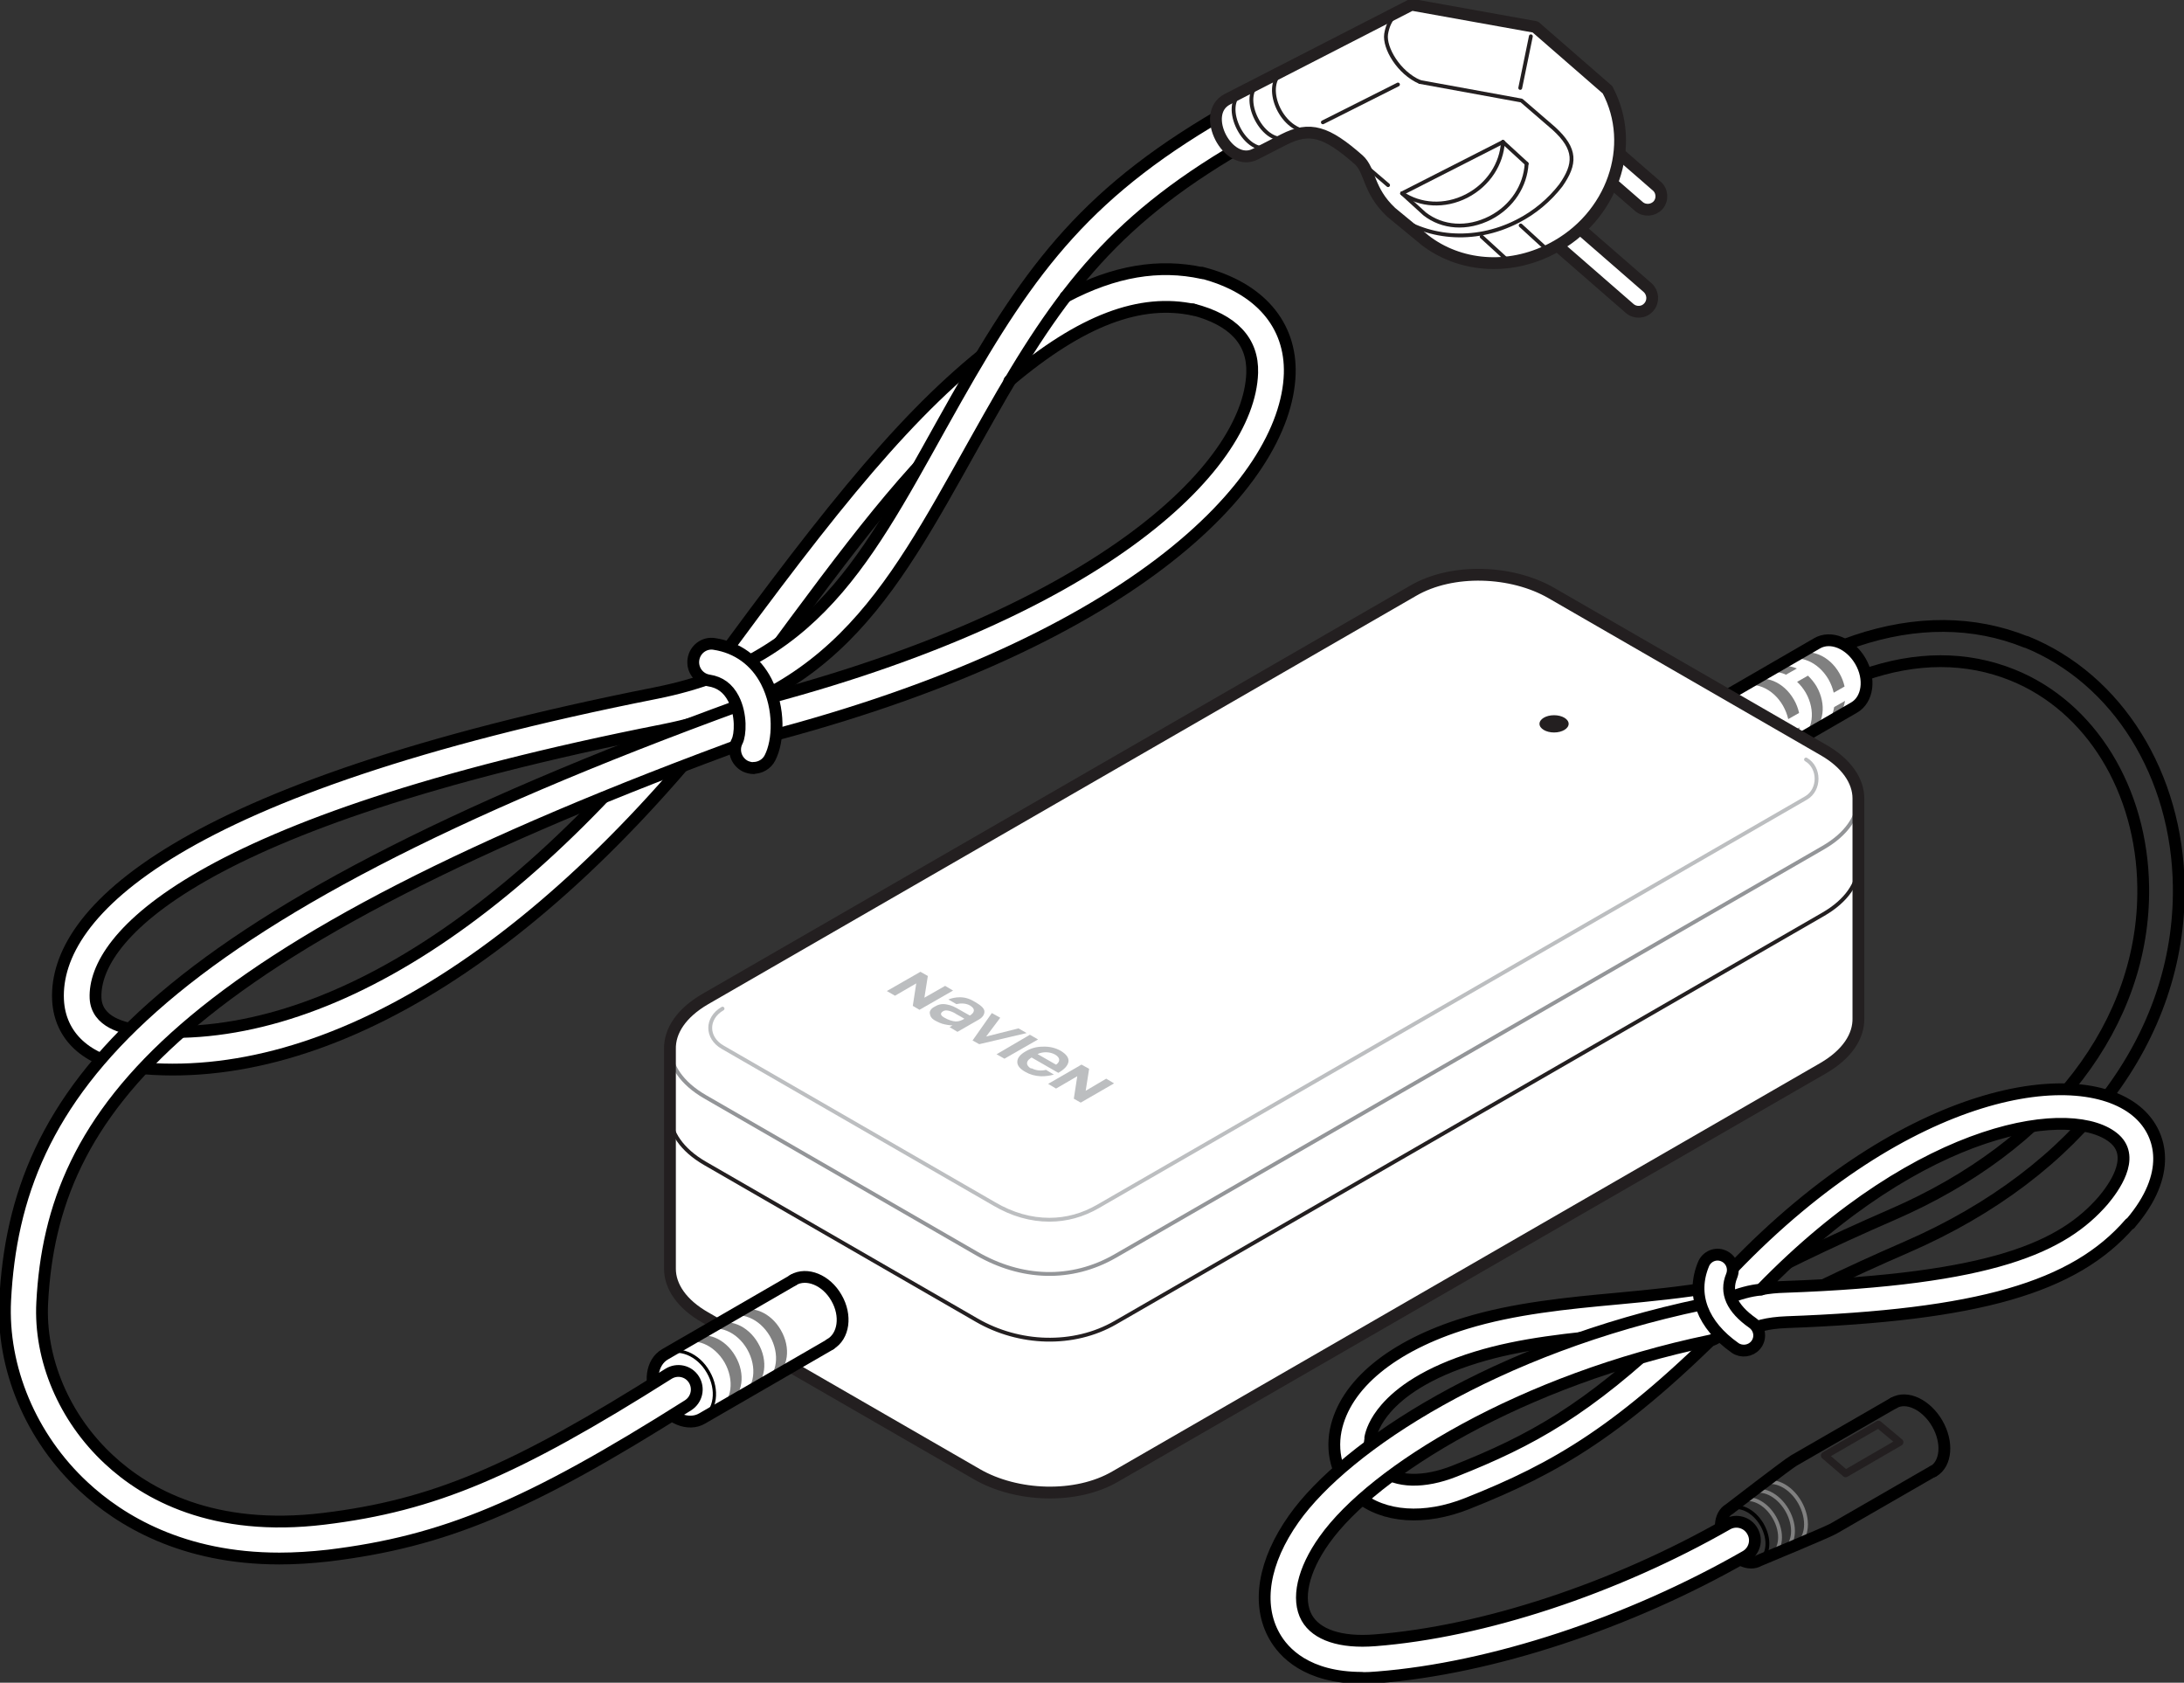 <svg width="74" height="57" viewBox="0 0 74 57" fill="none" xmlns="http://www.w3.org/2000/svg">
<rect x="0" y="0" width="74" height="57" fill="#333333" stroke="none"/>
<g clip-path="url(#clip0_163_24990)">
<path d="M68.651 21.748C65.093 20.309 60.783 21.748 56.832 25.721C56.598 25.963 56.598 26.34 56.832 26.574C57.066 26.808 57.451 26.808 57.686 26.574C61.327 22.911 65.06 21.598 68.199 22.869C70.844 23.939 72.576 26.758 72.618 30.053C72.677 34.654 69.504 38.802 64.131 41.136C61.98 42.072 60.063 42.992 58.238 43.996L58.992 44.958C60.733 44.013 62.566 43.126 64.608 42.24C70.442 39.705 73.89 35.139 73.823 30.028C73.773 26.248 71.748 22.994 68.651 21.74V21.748Z" stroke="black" stroke-width="0.4" stroke-linecap="round" stroke-linejoin="round"/>
<path d="M61.569 21.791C62.03 21.524 62.683 21.791 63.034 22.393C63.386 22.996 63.285 23.698 62.825 23.966L58.472 26.483C58.012 26.751 57.359 26.483 57.008 25.881C56.656 25.279 56.757 24.576 57.217 24.309L61.569 21.791Z" fill="white"/>
<path d="M60.087 22.653L59.719 22.862C59.953 22.728 60.246 22.728 60.514 22.854L60.882 22.645C60.606 22.527 60.321 22.519 60.087 22.653Z" fill="#808080"/>
<path d="M61.259 22.887L60.891 23.096C60.999 23.196 61.1 23.322 61.184 23.464C61.527 24.066 61.435 24.769 60.974 25.036L61.343 24.827C61.803 24.559 61.895 23.857 61.552 23.255C61.468 23.113 61.368 22.995 61.259 22.887Z" fill="#808080"/>
<path d="M62.323 22.804C61.98 22.201 61.319 21.934 60.858 22.201L60.49 22.41C60.951 22.143 61.603 22.41 61.955 23.013C62.039 23.163 62.097 23.314 62.131 23.464L62.499 23.255C62.466 23.105 62.407 22.946 62.323 22.804Z" fill="#808080"/>
<path d="M62.146 23.951C62.104 24.227 61.97 24.462 61.744 24.587L62.112 24.378C62.338 24.244 62.472 24.01 62.514 23.742L62.146 23.951Z" fill="#808080"/>
<path d="M60.205 25.482L60.573 25.272C60.799 25.139 60.933 24.904 60.975 24.637L60.607 24.846C60.565 25.122 60.431 25.356 60.205 25.482Z" fill="#808080"/>
<path d="M60.782 23.698C60.439 23.096 59.778 22.828 59.318 23.096L58.949 23.305C59.41 23.037 60.071 23.305 60.414 23.907C60.498 24.058 60.556 24.208 60.59 24.359L60.958 24.15C60.925 23.999 60.866 23.84 60.782 23.698Z" fill="#808080"/>
<path d="M57.217 24.307C57.677 24.039 58.33 24.307 58.682 24.909C59.033 25.511 58.933 26.214 58.472 26.482" stroke="black" stroke-width="0.11" stroke-linecap="round" stroke-linejoin="round"/>
<path d="M61.569 21.791C62.03 21.524 62.683 21.791 63.034 22.393C63.386 22.996 63.285 23.698 62.825 23.966L58.472 26.483C58.012 26.751 57.359 26.483 57.008 25.881C56.656 25.279 56.757 24.576 57.217 24.309L61.569 21.791Z" stroke="black" stroke-width="0.4" stroke-linecap="round" stroke-linejoin="round"/>
<path d="M23.888 33.847C23.085 34.315 22.683 34.926 22.7 35.545V42.98C22.7 43.574 23.102 44.176 23.897 44.628L33.104 49.939C34.435 50.708 36.46 50.792 37.791 50.014L61.78 36.18C62.583 35.712 62.985 35.101 62.968 34.482V27.047C62.968 26.453 62.566 25.851 61.771 25.399L52.564 20.088C51.233 19.319 49.208 19.235 47.877 20.013L23.888 33.847Z" fill="white"/>
<path d="M62.968 27.047C62.968 27.649 62.574 28.251 61.779 28.711L37.791 42.545C36.292 43.407 34.602 43.331 33.095 42.462L23.888 37.151C23.093 36.691 22.699 36.088 22.699 35.486" stroke="#939598" stroke-width="0.13" stroke-linecap="round" stroke-linejoin="round"/>
<path d="M62.968 29.305C62.968 29.907 62.574 30.509 61.779 30.969L37.791 44.803C36.368 45.623 34.526 45.547 33.095 44.719L23.888 39.408C23.093 38.948 22.699 38.346 22.699 37.744" stroke="#231F20" stroke-width="0.13" stroke-linecap="round" stroke-linejoin="round"/>
<path d="M23.888 33.847C23.085 34.315 22.683 34.926 22.7 35.545V42.98C22.7 43.574 23.102 44.176 23.897 44.628L33.104 49.939C34.435 50.708 36.46 50.792 37.791 50.014L61.78 36.18C62.583 35.712 62.985 35.101 62.968 34.482V27.047C62.968 26.453 62.566 25.851 61.771 25.399L52.564 20.088C51.233 19.319 49.208 19.235 47.877 20.013L23.888 33.847Z" stroke="#231F20" stroke-width="0.4" stroke-linecap="round" stroke-linejoin="round"/>
<path d="M30.928 34.072L31.045 33.311L30.325 33.729L30.049 33.57L31.187 32.918L31.438 33.06L31.321 33.796L32.024 33.395L32.292 33.554L31.154 34.206L30.928 34.072Z" fill="#BCBEC0"/>
<path d="M36.384 37.217L36.501 36.456L35.782 36.874L35.514 36.715L36.644 36.062L36.903 36.205L36.786 36.949L37.481 36.539L37.748 36.698L36.618 37.35L36.384 37.217Z" fill="#BCBEC0"/>
<path d="M33.179 35.37L32.953 35.245L33.606 34.316L33.891 34.475L33.413 35.111L34.51 34.835L34.786 34.994L33.179 35.37Z" fill="#BCBEC0"/>
<path d="M34.896 35.051L35.172 35.21L34.033 35.862L33.766 35.712L34.896 35.051Z" fill="#BCBEC0"/>
<path d="M32.409 34.015L32.133 33.856C32.233 33.815 32.375 33.781 32.518 33.781C32.718 33.781 32.877 33.84 33.053 33.949C33.237 34.057 33.355 34.158 33.355 34.266C33.355 34.35 33.313 34.45 33.17 34.534L32.442 34.952L32.174 34.793L32.275 34.735C32.275 34.735 32.174 34.735 32.015 34.701C31.89 34.676 31.789 34.626 31.68 34.568C31.547 34.492 31.521 34.417 31.505 34.333C31.488 34.25 31.547 34.166 31.655 34.107C31.781 34.032 31.898 33.99 32.074 34.024C32.233 34.049 32.367 34.116 32.534 34.216L32.861 34.4C33.003 34.316 33.078 34.183 32.861 34.057C32.71 33.974 32.534 33.982 32.4 34.015M32.375 34.333C32.216 34.241 32.041 34.191 31.948 34.258C31.806 34.35 31.932 34.434 31.99 34.467C32.133 34.551 32.267 34.593 32.384 34.601C32.509 34.601 32.593 34.559 32.677 34.509C32.677 34.509 32.451 34.375 32.384 34.342" fill="#BCBEC0"/>
<path d="M34.938 36.198C34.753 36.09 34.762 35.956 34.904 35.855C34.904 35.855 34.929 35.839 34.954 35.822L35.858 36.341C36.067 36.224 36.176 36.098 36.201 35.973C36.227 35.839 36.134 35.713 35.942 35.596C35.766 35.496 35.565 35.446 35.339 35.454C35.113 35.454 34.921 35.513 34.753 35.613C34.561 35.722 34.469 35.839 34.469 35.973C34.469 36.098 34.561 36.207 34.737 36.307C34.896 36.399 35.071 36.449 35.272 36.458C35.423 36.458 35.574 36.441 35.708 36.399L35.44 36.24C35.281 36.282 35.096 36.265 34.946 36.182M35.749 35.722C35.934 35.83 35.925 35.964 35.783 36.065L35.155 35.705C35.331 35.621 35.565 35.621 35.749 35.722Z" fill="#BCBEC0"/>
<path d="M53.15 24.519C53.15 24.678 52.932 24.812 52.656 24.812C52.38 24.812 52.162 24.678 52.162 24.519C52.162 24.36 52.38 24.227 52.656 24.227C52.932 24.227 53.15 24.36 53.15 24.519Z" fill="#231F20"/>
<path d="M61.193 25.727C61.67 26.003 61.67 26.755 61.193 27.031L37.205 40.865C36.685 41.166 36.133 41.317 35.556 41.317C34.928 41.317 34.3 41.141 33.689 40.782L24.482 35.471C23.93 35.153 23.921 34.492 24.482 34.166" stroke="#BCBEC0" stroke-width="0.13" stroke-linecap="round" stroke-linejoin="round"/>
<path d="M28.139 45.534L23.787 48.051C23.327 48.319 22.665 48.051 22.322 47.449C21.971 46.847 22.071 46.145 22.531 45.877L26.884 43.359" fill="white"/>
<path d="M22.531 45.873C22.992 45.606 23.653 45.873 23.996 46.475C24.348 47.078 24.247 47.78 23.787 48.048" stroke="black" stroke-width="0.11" stroke-linecap="round" stroke-linejoin="round"/>
<path d="M26.875 43.358C27.335 43.09 27.997 43.358 28.34 43.96C28.691 44.562 28.591 45.265 28.131 45.532" stroke="black" stroke-width="0.4" stroke-linecap="round" stroke-linejoin="round"/>
<path d="M25.879 46.835C26.339 46.568 26.431 45.865 26.088 45.263C25.736 44.66 25.083 44.393 24.623 44.66L24.991 44.451C25.452 44.184 26.113 44.451 26.456 45.054C26.808 45.656 26.707 46.358 26.247 46.626L25.879 46.835Z" fill="#808080"/>
<path d="M25.109 47.28C25.569 47.013 25.662 46.31 25.318 45.708C24.975 45.106 24.314 44.838 23.854 45.106L24.222 44.897C24.682 44.629 25.343 44.897 25.687 45.499C26.038 46.101 25.938 46.804 25.477 47.071L25.109 47.28Z" fill="#808080"/>
<path d="M24.34 47.722C24.8 47.454 24.892 46.752 24.549 46.149C24.197 45.547 23.544 45.28 23.084 45.547L23.452 45.338C23.913 45.071 24.574 45.338 24.917 45.94C25.269 46.542 25.168 47.245 24.708 47.513L24.34 47.722Z" fill="#808080"/>
<path d="M28.139 45.534L23.787 48.051C23.327 48.319 22.665 48.051 22.322 47.449C21.971 46.847 22.071 46.145 22.531 45.877L26.884 43.359" stroke="black" stroke-width="0.4" stroke-linecap="round" stroke-linejoin="round"/>
<path d="M58.708 44.698C58.708 44.698 58.691 44.698 58.674 44.698C54.949 48.445 52.773 49.716 49.718 50.929C48.27 51.506 46.881 51.406 46.01 50.678C45.366 50.143 45.09 49.306 45.257 48.453C45.567 46.906 47.174 45.584 49.66 44.823C51.3 44.321 53.091 44.146 54.824 43.987C55.904 43.886 57.008 43.778 58.08 43.594C58.155 43.519 58.23 43.435 58.314 43.36C58.54 43.125 58.917 43.117 59.16 43.351C59.394 43.577 59.402 43.937 59.176 44.188C59.16 44.305 59.109 44.413 59.034 44.505C58.95 44.606 58.833 44.673 58.691 44.706L58.708 44.698ZM46.437 48.696C46.353 49.131 46.471 49.507 46.78 49.775C47.316 50.218 48.245 50.243 49.283 49.833C51.903 48.796 53.769 47.759 56.665 45.007C56.088 45.074 55.51 45.124 54.95 45.183C53.2 45.35 51.543 45.509 50.02 45.977C48.329 46.496 47.433 47.165 46.956 47.717C46.579 48.152 46.462 48.52 46.429 48.704L46.437 48.696Z" fill="white" stroke="black" stroke-width="0.4" stroke-linecap="round" stroke-linejoin="round"/>
<path d="M56.666 45.007C56.842 44.99 57.963 44.789 57.963 44.789L56.666 45.007Z" fill="white"/>
<path d="M56.666 45.007C56.842 44.99 57.963 44.789 57.963 44.789" stroke="black" stroke-width="0.4" stroke-linecap="round" stroke-linejoin="round"/>
<path d="M72.167 41.441C70.284 43.616 67.019 44.553 60.524 44.787C59.896 44.812 59.436 44.929 59.009 45.163C58.724 45.322 58.356 45.222 58.197 44.938C58.055 44.687 58.113 44.377 58.323 44.202C58.097 43.967 58.097 43.599 58.323 43.365L58.699 42.98C64.65 36.783 70.526 35.938 72.477 37.719C73.263 38.439 73.598 39.785 72.2 41.425C72.2 41.433 72.184 41.441 72.175 41.458L72.167 41.441ZM60.482 43.591C67.538 43.34 69.898 42.236 71.263 40.663C71.598 40.262 72.368 39.233 71.665 38.589C70.309 37.36 65.161 38.02 59.67 43.675C59.921 43.624 60.189 43.599 60.482 43.591Z" fill="white" stroke="black" stroke-width="0.4" stroke-linecap="round" stroke-linejoin="round"/>
<path d="M59.669 43.684C58.941 43.742 58.046 44.169 57.711 44.411" stroke="black" stroke-width="0.4" stroke-linecap="round" stroke-linejoin="round"/>
<path d="M64.166 47.524C64.61 47.265 65.271 47.583 65.639 48.218C66.007 48.854 65.949 49.582 65.505 49.841" stroke="black" stroke-width="0.4" stroke-linecap="round" stroke-linejoin="round"/>
<path d="M61.822 49.304L62.534 49.914L64.367 48.852L63.647 48.25L61.822 49.304Z" stroke="#231F20" stroke-width="0.25" stroke-linecap="round" stroke-linejoin="round"/>
<path d="M58.59 51.122C58.925 50.93 59.419 51.164 59.703 51.649C59.979 52.134 59.937 52.678 59.603 52.87" stroke="black" stroke-width="0.13" stroke-linecap="round" stroke-linejoin="round"/>
<path d="M58.959 50.852C59.31 50.651 59.83 50.893 60.122 51.404C60.415 51.914 60.365 52.483 60.014 52.692" stroke="#808080" stroke-width="0.13" stroke-linecap="round" stroke-linejoin="round"/>
<path d="M59.318 50.577C59.687 50.359 60.239 50.619 60.549 51.154C60.858 51.689 60.808 52.292 60.44 52.509" stroke="#808080" stroke-width="0.13" stroke-linecap="round" stroke-linejoin="round"/>
<path d="M59.695 50.282C60.08 50.056 60.666 50.332 60.984 50.893C61.302 51.453 61.252 52.089 60.867 52.314" stroke="#808080" stroke-width="0.13" stroke-linecap="round" stroke-linejoin="round"/>
<path d="M64.165 47.523L60.784 49.472C60.599 49.573 58.591 51.12 58.591 51.12C58.256 51.312 58.206 51.864 58.49 52.341C58.766 52.826 59.269 53.06 59.603 52.86C59.603 52.86 61.947 51.889 62.123 51.781L65.504 49.832" stroke="black" stroke-width="0.4" stroke-linecap="round" stroke-linejoin="round"/>
<path d="M46.152 56.835C44.277 56.835 43.49 55.973 43.181 55.421C42.57 54.342 42.812 52.895 43.842 51.44C45.6 48.964 50.68 45.644 57.686 44.18C58.029 44.113 58.356 44.331 58.431 44.665C58.498 45.008 58.28 45.334 57.946 45.41C51.568 46.739 46.537 49.817 44.871 52.168C44.143 53.188 43.926 54.175 44.277 54.802C44.604 55.379 45.424 55.655 46.587 55.563C50.253 55.279 54.715 53.807 58.523 51.632C58.824 51.457 59.209 51.565 59.377 51.867C59.553 52.168 59.444 52.552 59.142 52.72C55.183 54.986 50.521 56.517 46.679 56.818C46.495 56.835 46.319 56.843 46.152 56.843V56.835Z" fill="white" stroke="black" stroke-width="0.4" stroke-linecap="round" stroke-linejoin="round"/>
<path d="M59.477 45.575C59.477 45.575 59.502 45.55 59.511 45.533C59.678 45.299 59.619 44.981 59.385 44.814C58.682 44.321 58.439 43.785 58.674 43.217C58.782 42.949 58.657 42.648 58.389 42.539C58.13 42.43 57.828 42.556 57.719 42.824C57.292 43.852 57.686 44.881 58.791 45.659C59.008 45.809 59.31 45.768 59.477 45.575Z" fill="white" stroke="black" stroke-width="0.4" stroke-linecap="round" stroke-linejoin="round"/>
<path d="M24.817 21.78C17.97 31.08 10.806 35.53 4.737 34.903C4.386 34.861 4.076 35.12 4.034 35.471C4.001 35.823 4.252 36.132 4.603 36.166C11.107 36.843 18.741 32.184 25.838 22.541C32.693 13.232 36.945 9.727 40.469 10.497C40.812 10.572 41.147 10.355 41.223 10.012C41.298 9.669 41.08 9.326 40.737 9.251C36.619 8.356 32.099 11.902 24.817 21.78Z" fill="white"/>
<path d="M34.417 11.164C31.387 13.289 28.876 16.258 24.808 21.778C17.962 31.078 10.797 35.528 4.729 34.901" stroke="black" stroke-width="0.4" stroke-linecap="round" stroke-linejoin="round"/>
<path d="M4.604 36.166C11.107 36.843 18.741 32.185 25.838 22.541C28.944 18.326 30.71 15.959 33.137 13.801" stroke="black" stroke-width="0.4" stroke-linecap="round" stroke-linejoin="round"/>
<path d="M43.7 12.669C43.751 10.996 42.671 9.75 40.737 9.248C40.394 9.156 40.051 9.365 39.959 9.708C39.875 10.051 40.076 10.394 40.419 10.478C41.775 10.829 42.462 11.548 42.428 12.627C42.328 15.822 37.214 20.883 24.859 23.935L25.094 25.181C38.277 21.928 43.583 16.349 43.7 12.661V12.669Z" fill="white"/>
<path d="M25.094 25.192C38.285 21.939 43.583 16.36 43.7 12.663C43.751 10.99 42.671 9.744 40.737 9.242" stroke="black" stroke-width="0.4" stroke-linecap="round" stroke-linejoin="round"/>
<path d="M42.645 3.955C42.469 3.654 42.101 3.47 41.799 3.638C36.869 6.406 34.936 9.016 32.391 13.507C29.571 18.483 27.922 22.348 22.213 23.477C6 26.689 1.832 30.904 1.966 33.865C2.025 35.069 2.912 35.906 4.36 36.123L4.67 34.894C4.117 34.827 3.28 34.592 3.238 33.815C3.146 31.757 6.578 27.868 22.464 24.731C28.742 23.485 30.533 19.37 33.505 14.134C35.949 9.81 37.832 7.334 42.427 4.75C42.737 4.583 42.82 4.256 42.653 3.955H42.645Z" fill="white"/>
<path d="M4.736 34.902C4.192 34.843 3.28 34.626 3.238 33.815C3.146 31.757 6.578 27.868 22.464 24.731C28.742 23.485 30.533 19.37 33.505 14.134C35.949 9.81 37.832 7.334 42.427 4.75C42.737 4.583 42.82 4.256 42.653 3.955C42.477 3.654 42.109 3.47 41.808 3.638C36.878 6.406 34.944 9.016 32.4 13.507C29.579 18.483 27.93 22.348 22.222 23.477C6 26.689 1.832 30.904 1.966 33.865C2.025 35.103 2.945 35.947 4.444 36.148" stroke="black" stroke-width="0.4" stroke-linecap="round" stroke-linejoin="round"/>
<path d="M40.419 10.48C41.775 10.832 42.462 11.551 42.428 12.63C42.328 15.825 37.222 20.893 24.859 23.946" stroke="black" stroke-width="0.4" stroke-linecap="round" stroke-linejoin="round"/>
<path d="M9.466 52.793C6.193 52.793 4.076 51.513 2.829 50.351C1.046 48.694 0.058 46.336 0.175 44.044C0.535 37.069 4.838 31.256 25.16 23.854C25.486 23.737 25.846 23.904 25.964 24.23C26.081 24.556 25.913 24.916 25.587 25.033C5.917 32.209 1.766 37.654 1.431 44.12C1.33 46.043 2.176 48.034 3.691 49.439C4.946 50.61 7.223 51.906 10.981 51.446C14.681 50.995 17.409 49.849 22.649 46.537C22.942 46.353 23.327 46.436 23.511 46.729C23.695 47.022 23.612 47.407 23.319 47.599C17.895 51.028 15.049 52.216 11.132 52.693C10.546 52.759 9.993 52.793 9.475 52.793H9.466Z" fill="white" stroke="black" stroke-width="0.4" stroke-linecap="round" stroke-linejoin="round"/>
<path d="M40.737 9.251C39.272 8.933 37.765 9.175 36.1 10.054" stroke="black" stroke-width="0.4" stroke-linecap="round" stroke-linejoin="round"/>
<path d="M34.199 12.906C36.652 10.831 38.652 10.104 40.46 10.497" stroke="black" stroke-width="0.4" stroke-linecap="round" stroke-linejoin="round"/>
<path d="M25.537 26.02C25.445 26.02 25.345 25.995 25.253 25.954C24.943 25.795 24.817 25.418 24.977 25.109C25.085 24.9 25.136 24.214 24.851 23.662C24.667 23.311 24.399 23.11 24.022 23.051C23.679 23.001 23.445 22.683 23.495 22.34C23.545 21.997 23.863 21.755 24.206 21.813C24.977 21.93 25.604 22.382 25.964 23.085C26.433 23.996 26.383 25.1 26.09 25.669C25.981 25.887 25.755 26.012 25.529 26.012L25.537 26.02Z" fill="white" stroke="black" stroke-width="0.4" stroke-linecap="round" stroke-linejoin="round"/>
<path d="M53.167 4.902C53.192 4.952 53.226 5.002 53.276 5.036L55.528 6.993C55.72 7.16 56.013 7.135 56.18 6.951C56.348 6.759 56.323 6.458 56.13 6.299L53.879 4.342C53.686 4.174 53.393 4.2 53.226 4.392C53.092 4.534 53.075 4.743 53.167 4.91V4.902Z" fill="white" stroke="#231F20" stroke-width="0.4" stroke-miterlimit="10"/>
<path d="M52.647 8.165C52.672 8.215 52.706 8.265 52.756 8.307L55.217 10.448C55.41 10.615 55.703 10.598 55.87 10.398C56.037 10.205 56.012 9.913 55.828 9.745L53.367 7.604C53.175 7.437 52.882 7.462 52.706 7.646C52.581 7.797 52.564 7.997 52.647 8.165Z" fill="white" stroke="#231F20" stroke-width="0.4" stroke-miterlimit="10"/>
<path d="M54.472 3.046L52.02 0.913L47.827 0.16L41.583 3.364C40.645 3.849 41.608 5.697 42.537 5.22L43.499 4.727C44.387 4.275 44.947 4.459 46.027 5.404C46.446 5.772 46.337 6.441 47.14 7.194L48.287 8.139C49.425 9.018 51.083 9.193 52.564 8.432C54.64 7.37 55.477 4.928 54.464 3.037" fill="white"/>
<path d="M42.126 3.098C41.28 3.533 42.234 5.389 43.08 4.954" stroke="#231F20" stroke-width="0.13" stroke-linecap="round" stroke-linejoin="round"/>
<path d="M42.729 2.777C41.884 3.212 42.838 5.069 43.683 4.634" stroke="#231F20" stroke-width="0.13" stroke-linecap="round" stroke-linejoin="round"/>
<path d="M43.549 2.359C42.746 2.769 43.307 4.3 44.244 4.45" stroke="#231F20" stroke-width="0.13" stroke-linecap="round" stroke-linejoin="round"/>
<path d="M51.51 2.979L51.87 1.23" stroke="#231F20" stroke-width="0.13" stroke-linecap="round" stroke-linejoin="round"/>
<path d="M47.032 6.272L45.525 4.984" stroke="#231F20" stroke-width="0.13" stroke-linecap="round" stroke-linejoin="round"/>
<path d="M48.112 2.777L51.552 3.405L52.648 4.35C53.418 5.052 53.393 5.554 52.883 6.282C52.506 6.767 52.012 7.193 51.418 7.495C49.936 8.256 48.279 8.08 47.141 7.193" stroke="#231F20" stroke-width="0.13" stroke-linecap="round" stroke-linejoin="round"/>
<path d="M50.924 4.809L51.727 5.545" stroke="#231F20" stroke-width="0.13" stroke-linecap="round" stroke-linejoin="round"/>
<path d="M51.525 7.637L52.329 8.373" stroke="#231F20" stroke-width="0.13" stroke-linecap="round" stroke-linejoin="round"/>
<path d="M50.203 8.016L51.007 8.752" stroke="#231F20" stroke-width="0.13" stroke-linecap="round" stroke-linejoin="round"/>
<path d="M48.112 2.778C47.392 2.468 46.898 1.623 46.965 1.155C47.049 0.653 47.3 0.394 47.819 0.168" stroke="#231F20" stroke-width="0.13" stroke-linecap="round" stroke-linejoin="round"/>
<path d="M54.472 3.046L52.02 0.913L47.827 0.16L41.583 3.364C40.645 3.849 41.608 5.697 42.537 5.22L43.499 4.727C44.387 4.275 44.947 4.459 46.027 5.404C46.446 5.772 46.337 6.441 47.14 7.194L48.287 8.139C49.425 9.018 51.083 9.193 52.564 8.432C54.64 7.37 55.477 4.928 54.464 3.037" stroke="#231F20" stroke-width="0.4" stroke-linecap="round" stroke-linejoin="round"/>
<path d="M47.508 6.551L48.27 7.245C48.872 7.713 49.709 7.78 50.496 7.379C51.241 6.994 51.684 6.283 51.726 5.547" stroke="#231F20" stroke-width="0.13" stroke-linecap="round" stroke-linejoin="round"/>
<path d="M44.822 4.143L47.367 2.863" stroke="#231F20" stroke-width="0.13" stroke-linecap="round" stroke-linejoin="round"/>
<path d="M47.508 6.548L50.923 4.809" stroke="#231F20" stroke-width="0.13" stroke-linecap="round" stroke-linejoin="round"/>
<path d="M47.508 6.548C48.111 6.958 48.939 7.025 49.692 6.64C50.437 6.256 50.881 5.545 50.923 4.809" stroke="#231F20" stroke-width="0.13" stroke-linecap="round" stroke-linejoin="round"/>
</g>
<defs>
<clipPath id="clip0_163_24990">
<rect width="74" height="57" fill="white"/>
</clipPath>
</defs>
</svg>
